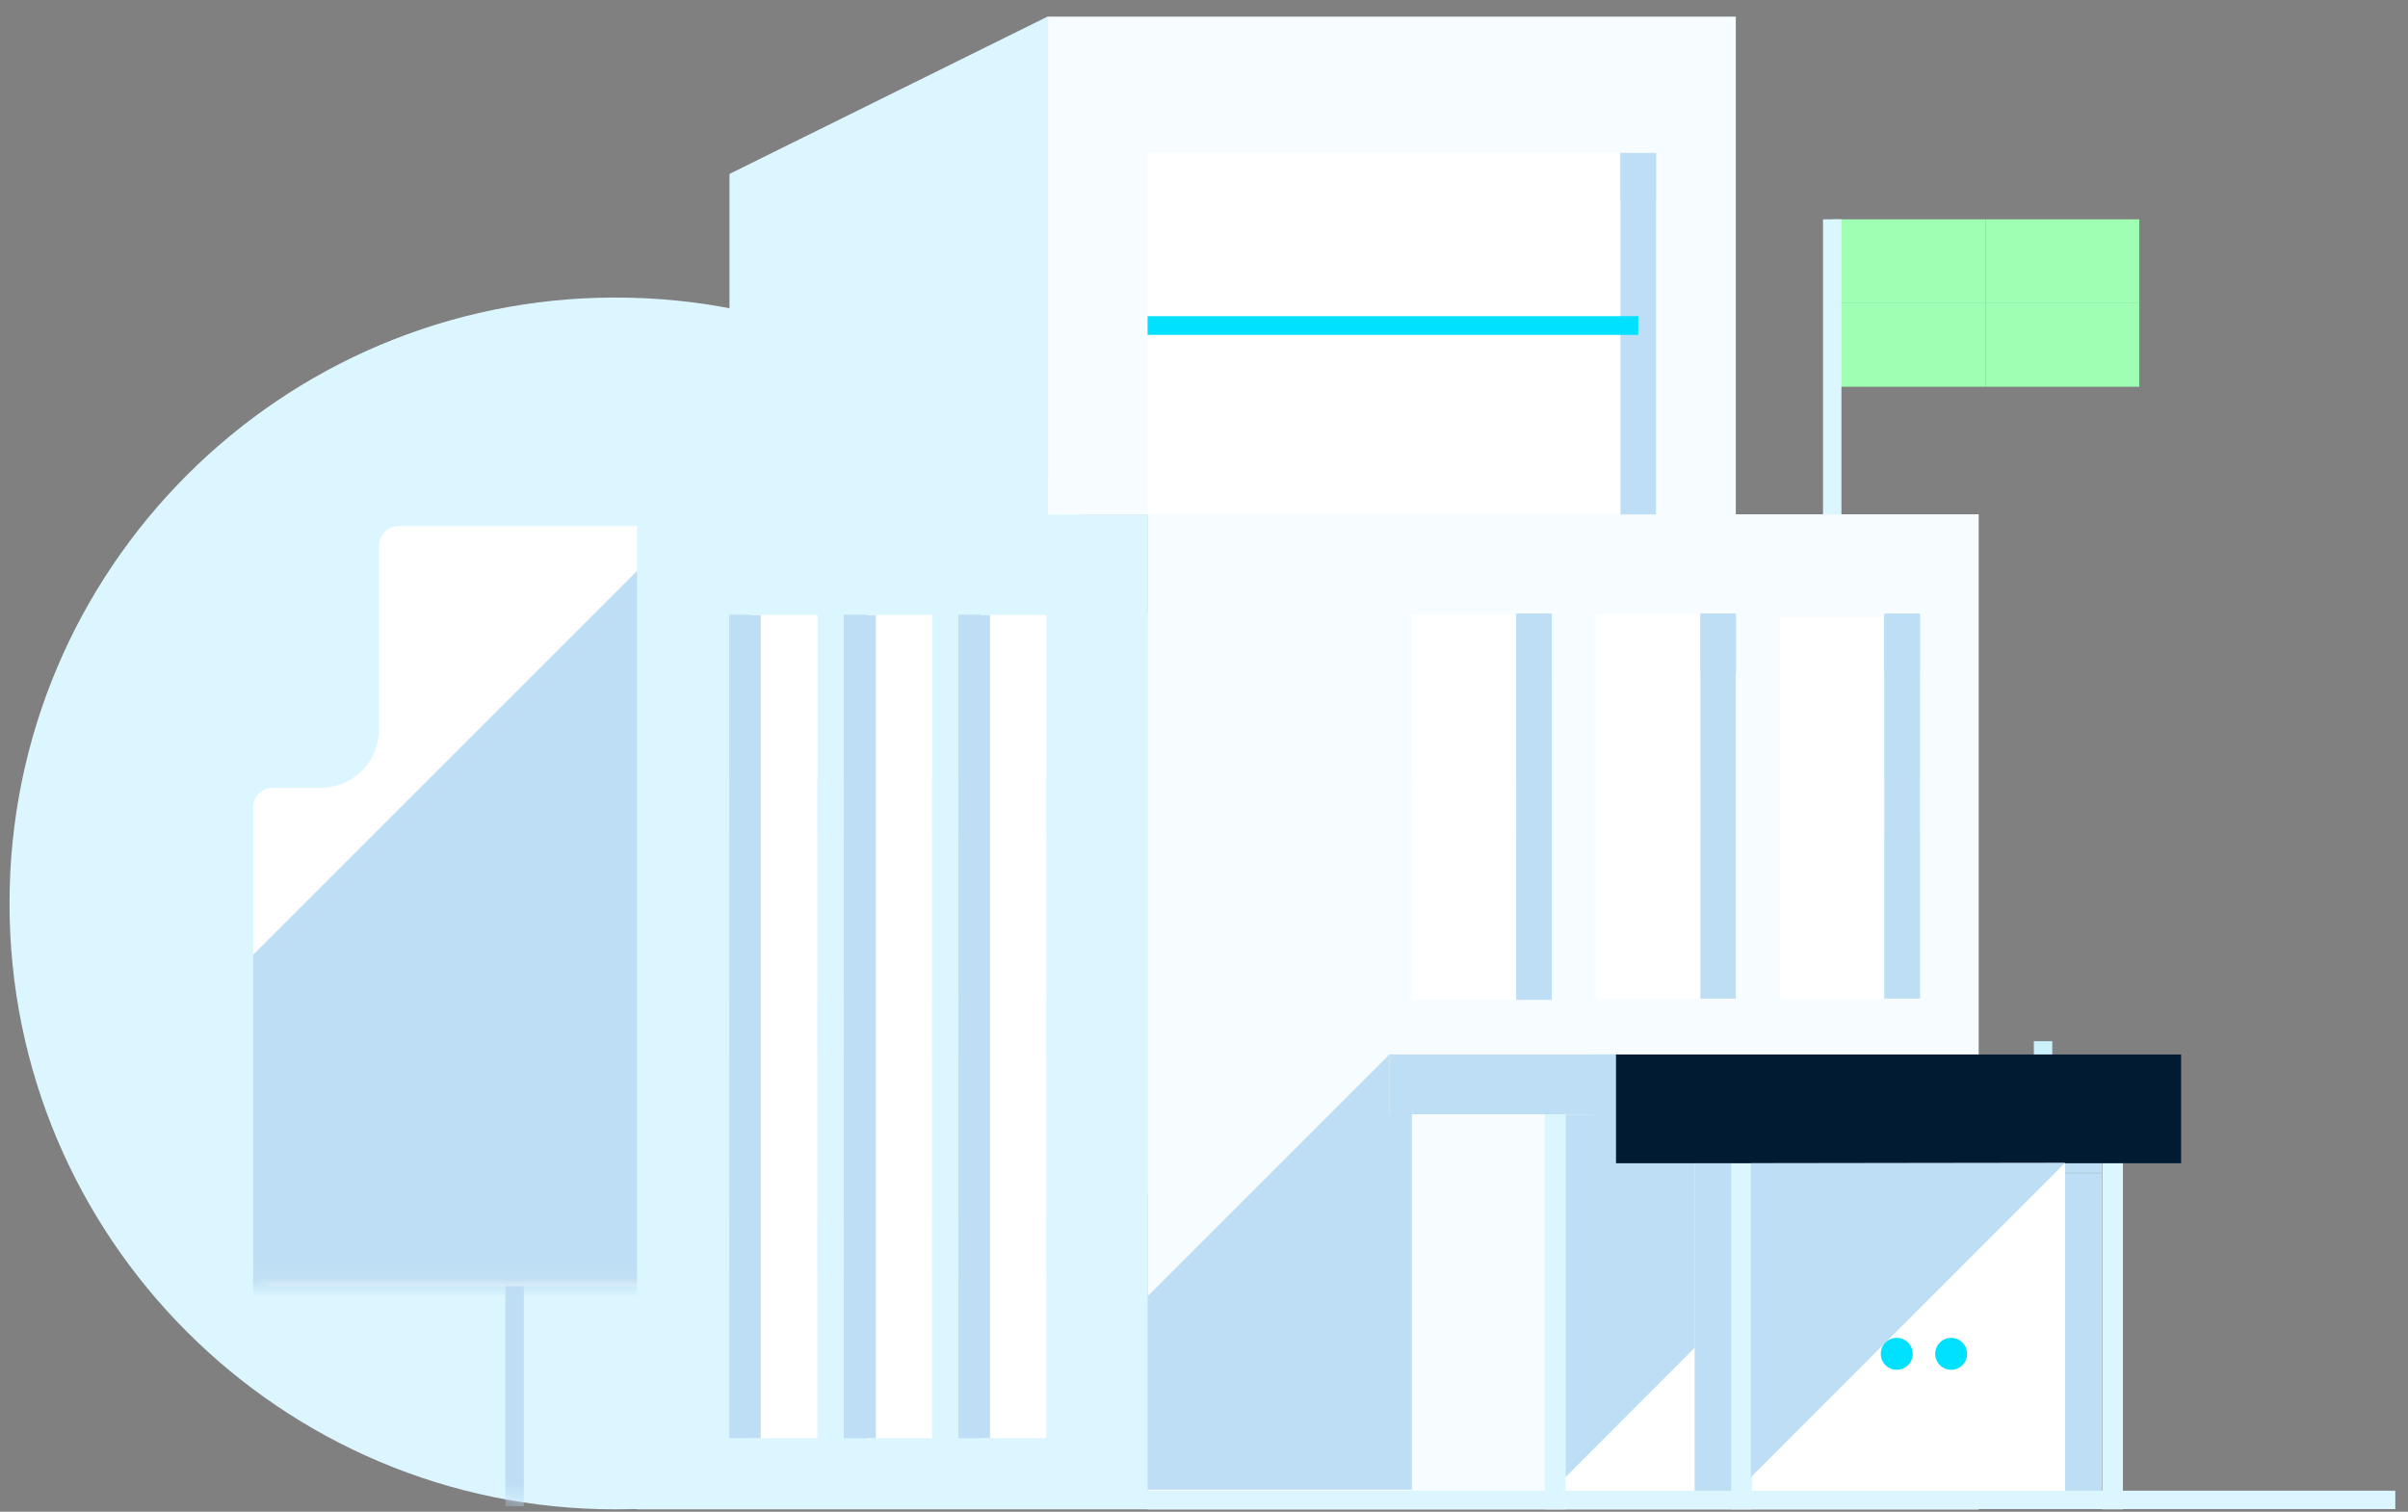 <svg width="129" height="81" viewBox="0 0 129 81" fill="none" xmlns="http://www.w3.org/2000/svg">
<rect x="0" y="0" width="129" height="81" fill="#808080" stroke="none"/>
<g id="For-Large-Corporations_180823_165502.svg" clip-path="url(#clip0_16_1597)">
<path id="Vector" d="M109.45 72.332V55.787" stroke="#CAF1FC" stroke-width="0.986" stroke-miterlimit="10"/>
<path id="Vector_2" d="M109.45 80.701V72.332" stroke="#BDDEF4" stroke-width="0.986" stroke-miterlimit="10"/>
<path id="Vector_3" d="M109.45 60.387L111.75 58.28" stroke="#CAF1FC" stroke-width="0.986" stroke-miterlimit="10"/>
<path id="Vector_4" d="M109.45 63.518L107.355 61.086" stroke="#CAF1FC" stroke-width="0.986" stroke-miterlimit="10"/>
<path id="Vector_5" d="M109.45 68.515L111.811 66.649" stroke="#CAF1FC" stroke-width="0.986" stroke-miterlimit="10"/>
<path id="Vector_6" d="M105.994 27.562H61.477V80.87H105.994V27.562Z" fill="#F6FCFF"/>
<path id="Vector_7" d="M32.974 80.87C50.904 80.87 65.439 66.335 65.439 48.406C65.439 30.477 50.904 15.942 32.974 15.942C15.045 15.942 0.51 30.477 0.51 48.406C0.51 66.335 15.045 80.87 32.974 80.87Z" fill="#DCF6FF"/>
<path id="Vector_8" d="M46.425 28.188H21.354C21.076 28.188 20.81 28.299 20.614 28.495C20.417 28.691 20.307 28.958 20.307 29.236V39.134C20.294 39.953 19.96 40.734 19.377 41.308C18.793 41.883 18.007 42.205 17.188 42.205H14.623C14.485 42.203 14.347 42.229 14.219 42.281C14.09 42.333 13.973 42.41 13.875 42.507C13.776 42.605 13.698 42.721 13.644 42.848C13.591 42.976 13.563 43.114 13.563 43.252V67.865C13.563 68.004 13.591 68.141 13.644 68.269C13.698 68.397 13.776 68.513 13.875 68.61C13.973 68.707 14.09 68.784 14.219 68.836C14.347 68.888 14.485 68.914 14.623 68.913H39.694C39.971 68.913 40.238 68.802 40.434 68.606C40.631 68.409 40.741 68.143 40.741 67.865V43.252C40.74 43.001 40.648 42.759 40.482 42.571C40.316 42.382 40.087 42.261 39.838 42.228H46.425C46.565 42.23 46.703 42.204 46.832 42.151C46.962 42.099 47.079 42.02 47.178 41.922C47.276 41.823 47.355 41.706 47.407 41.576C47.46 41.447 47.486 41.309 47.485 41.169V29.236C47.485 29.097 47.457 28.96 47.404 28.832C47.35 28.704 47.272 28.588 47.173 28.491C47.075 28.393 46.958 28.316 46.83 28.264C46.701 28.212 46.563 28.186 46.425 28.188Z" fill="white"/>
<g id="Clip path group">
<mask id="mask0_16_1597" style="mask-type:luminance" maskUnits="userSpaceOnUse" x="10" y="28" width="35" height="41">
<g id="a">
<path id="Vector_9" d="M43.475 42.205C43.614 42.206 43.753 42.18 43.882 42.127C44.011 42.074 44.129 41.996 44.228 41.898C44.326 41.799 44.404 41.681 44.457 41.552C44.51 41.423 44.536 41.284 44.534 41.145V29.236C44.534 29.097 44.507 28.96 44.453 28.832C44.4 28.704 44.322 28.588 44.223 28.491C44.125 28.393 44.008 28.316 43.879 28.264C43.751 28.212 43.613 28.186 43.475 28.188H18.404C18.125 28.188 17.858 28.298 17.659 28.494C17.461 28.69 17.348 28.957 17.345 29.236V39.134C17.338 39.953 17.008 40.735 16.425 41.311C15.843 41.886 15.056 42.208 14.238 42.205H11.673C11.534 42.203 11.397 42.229 11.268 42.281C11.14 42.333 11.023 42.41 10.924 42.507C10.826 42.605 10.748 42.721 10.694 42.848C10.641 42.976 10.613 43.114 10.613 43.252V67.865C10.613 68.004 10.641 68.141 10.694 68.269C10.748 68.397 10.826 68.513 10.924 68.61C11.023 68.707 11.14 68.784 11.268 68.836C11.397 68.888 11.534 68.914 11.673 68.913H36.743C37.021 68.913 37.288 68.802 37.484 68.606C37.681 68.409 37.791 68.143 37.791 67.865V43.252C37.791 42.974 37.681 42.708 37.484 42.511C37.288 42.315 37.021 42.205 36.743 42.205H43.475Z" fill="white"/>
</g>
</mask>
<g mask="url(#mask0_16_1597)">
<g id="Group">
<path id="Vector_10" d="M37.153 27.562L13.563 51.151V79.81H43.294H63.464L37.153 27.562Z" fill="#BDDEF4"/>
</g>
</g>
</g>
<path id="Vector_11" d="M105.994 27.562H61.477V80.87H105.994V27.562Z" fill="#F6FCFF"/>
<path id="Vector_12" d="M81.237 32.957H75.638V41.723H81.237V32.957Z" fill="white"/>
<path id="Vector_13" d="M83.152 32.957H81.249V41.723H83.152V32.957Z" fill="#DCF6FF"/>
<path id="Vector_14" d="M43.776 32.957H40.272V41.723H43.776V32.957Z" fill="#F6FCFF"/>
<path id="Vector_15" d="M40.272 32.957H39.08V41.723H40.272V32.957Z" fill="#BDDEF4"/>
<path id="Vector_16" d="M49.917 32.957H46.413V41.723H49.917V32.957Z" fill="#F6FCFF"/>
<path id="Vector_17" d="M46.425 32.957H45.233V41.723H46.425V32.957Z" fill="#BDDEF4"/>
<path id="Vector_18" d="M56.046 32.957H52.542V41.723H56.046V32.957Z" fill="#F6FCFF"/>
<path id="Vector_19" d="M52.542 32.957H51.35V41.723H52.542V32.957Z" fill="#BDDEF4"/>
<path id="Vector_20" d="M43.776 32.957H40.272V41.723H43.776V32.957Z" fill="#F6FCFF"/>
<path id="Vector_21" d="M40.272 32.957H39.08V41.723H40.272V32.957Z" fill="#BDDEF4"/>
<path id="Vector_22" d="M49.917 32.957H46.413V41.723H49.917V32.957Z" fill="#F6FCFF"/>
<path id="Vector_23" d="M46.425 32.957H45.233V41.723H46.425V32.957Z" fill="#BDDEF4"/>
<path id="Vector_24" d="M56.046 32.957H52.542V41.723H56.046V32.957Z" fill="#F6FCFF"/>
<path id="Vector_25" d="M52.542 32.957H51.35V41.723H52.542V32.957Z" fill="#BDDEF4"/>
<path id="Vector_26" d="M43.776 32.957H40.272V41.723H43.776V32.957Z" fill="#F6FCFF"/>
<path id="Vector_27" d="M40.272 32.957H39.08V41.723H40.272V32.957Z" fill="#BDDEF4"/>
<path id="Vector_28" d="M49.917 32.957H46.413V41.723H49.917V32.957Z" fill="#F6FCFF"/>
<path id="Vector_29" d="M46.425 32.957H45.233V41.723H46.425V32.957Z" fill="#BDDEF4"/>
<path id="Vector_30" d="M56.046 32.957H52.542V41.723H56.046V32.957Z" fill="#F6FCFF"/>
<path id="Vector_31" d="M52.542 32.957H51.35V41.723H52.542V32.957Z" fill="#BDDEF4"/>
<path id="Vector_32" d="M43.776 44.721H40.272V53.487H43.776V44.721Z" fill="#F6FCFF"/>
<path id="Vector_33" d="M40.272 44.721H39.08V53.487H40.272V44.721Z" fill="#BDDEF4"/>
<path id="Vector_34" d="M46.425 44.721H45.233V53.487H46.425V44.721Z" fill="#BDDEF4"/>
<path id="Vector_35" d="M56.046 44.721H52.542V53.487H56.046V44.721Z" fill="#F6FCFF"/>
<path id="Vector_36" d="M52.542 44.721H51.35V53.487H52.542V44.721Z" fill="#BDDEF4"/>
<path id="Vector_37" d="M43.776 56.51H40.272V65.276H43.776V56.51Z" fill="#F6FCFF"/>
<path id="Vector_38" d="M40.272 56.51H39.08V65.276H40.272V56.51Z" fill="#BDDEF4"/>
<path id="Vector_39" d="M49.917 56.51H46.413V65.276H49.917V56.51Z" fill="#F6FCFF"/>
<path id="Vector_40" d="M46.425 56.51H45.233V65.276H46.425V56.51Z" fill="#BDDEF4"/>
<path id="Vector_41" d="M56.046 56.51H52.542V65.276H56.046V56.51Z" fill="#F6FCFF"/>
<path id="Vector_42" d="M52.542 56.51H51.35V65.276H52.542V56.51Z" fill="#BDDEF4"/>
<path id="Vector_43" d="M43.776 68.274H40.272V77.041H43.776V68.274Z" fill="#F6FCFF"/>
<path id="Vector_44" d="M40.272 68.274H39.08V77.041H40.272V68.274Z" fill="#BDDEF4"/>
<path id="Vector_45" d="M49.917 68.274H46.413V77.041H49.917V68.274Z" fill="#F6FCFF"/>
<path id="Vector_46" d="M46.425 68.274H45.233V77.041H46.425V68.274Z" fill="#BDDEF4"/>
<path id="Vector_47" d="M56.046 68.274H52.542V77.041H56.046V68.274Z" fill="#F6FCFF"/>
<path id="Vector_48" d="M52.542 68.274H51.35V77.041H52.542V68.274Z" fill="#BDDEF4"/>
<path id="Vector_49" d="M81.237 32.957H75.638V41.723H81.237V32.957Z" fill="white"/>
<path id="Vector_50" d="M83.152 32.957H81.249V41.723H83.152V32.957Z" fill="#DCF6FF"/>
<path id="Vector_51" d="M81.237 32.957H75.638V41.723H81.237V32.957Z" fill="white"/>
<path id="Vector_52" d="M83.152 32.957H81.249V41.723H83.152V32.957Z" fill="#DCF6FF"/>
<path id="Vector_53" d="M91.099 32.957H85.5V41.723H91.099V32.957Z" fill="white"/>
<path id="Vector_54" d="M93.002 32.957H91.099V41.723H93.002V32.957Z" fill="#DCF6FF"/>
<path id="Vector_55" d="M100.949 33.053H95.35V53.499H100.949V33.053Z" fill="white"/>
<path id="Vector_56" d="M102.852 32.957H100.949V41.723H102.852V32.957Z" fill="#DCF6FF"/>
<path id="Vector_57" d="M91.099 32.872H85.5V53.319H91.099V32.872Z" fill="white"/>
<path id="Vector_58" d="M93.002 32.872H91.099V41.639H93.002V32.872Z" fill="#DCF6FF"/>
<path id="Vector_59" d="M102.852 32.957H100.949V41.651H102.852V32.957Z" fill="#DCF6FF"/>
<path id="Vector_60" d="M81.237 44.733H75.638V53.499H81.237V44.733Z" fill="white"/>
<path id="Vector_61" d="M83.152 44.733H81.249V53.499H83.152V44.733Z" fill="#DCF6FF"/>
<path id="Vector_62" d="M91.099 44.733H85.5V53.499H91.099V44.733Z" fill="white"/>
<path id="Vector_63" d="M93.002 44.733H91.099V53.499H93.002V44.733Z" fill="#DCF6FF"/>
<path id="Vector_64" d="M100.949 44.733H95.35V53.499H100.949V44.733Z" fill="white"/>
<path id="Vector_65" d="M102.852 44.733H100.949V53.499H102.852V44.733Z" fill="#DCF6FF"/>
<path id="Vector_66" d="M34.13 27.562V43.854V80.87H61.477V27.562H34.13Z" fill="#DCF6FF"/>
<path id="Vector_67" d="M81.237 32.957H75.638V41.723H81.237V32.957Z" fill="white"/>
<path id="Vector_68" d="M83.152 32.957H81.249V41.723H83.152V32.957Z" fill="#DCF6FF"/>
<path id="Vector_69" d="M43.776 32.957H40.272V41.723H43.776V32.957Z" fill="#F6FCFF"/>
<path id="Vector_70" d="M40.272 32.957H39.08V41.723H40.272V32.957Z" fill="#BDDEF4"/>
<path id="Vector_71" d="M49.917 32.957H46.413V41.723H49.917V32.957Z" fill="#F6FCFF"/>
<path id="Vector_72" d="M46.425 32.957H45.233V41.723H46.425V32.957Z" fill="#BDDEF4"/>
<path id="Vector_73" d="M56.046 32.957H52.542V41.723H56.046V32.957Z" fill="#F6FCFF"/>
<path id="Vector_74" d="M52.542 32.957H51.35V41.723H52.542V32.957Z" fill="#BDDEF4"/>
<path id="Vector_75" d="M43.776 32.957H40.272V41.723H43.776V32.957Z" fill="#F6FCFF"/>
<path id="Vector_76" d="M40.272 32.957H39.08V41.723H40.272V32.957Z" fill="#BDDEF4"/>
<path id="Vector_77" d="M49.917 32.957H46.413V41.723H49.917V32.957Z" fill="#F6FCFF"/>
<path id="Vector_78" d="M46.425 32.957H45.233V41.723H46.425V32.957Z" fill="#BDDEF4"/>
<path id="Vector_79" d="M56.046 32.957H52.542V41.723H56.046V32.957Z" fill="#F6FCFF"/>
<path id="Vector_80" d="M52.542 32.957H51.35V41.723H52.542V32.957Z" fill="#BDDEF4"/>
<path id="Vector_81" d="M46.401 32.957H45.209V77.053H46.401V32.957Z" fill="#BDDEF4"/>
<path id="Vector_82" d="M52.542 32.957H51.35V77.053H52.542V32.957Z" fill="#BDDEF4"/>
<path id="Vector_83" d="M43.776 44.721H40.272V53.487H43.776V44.721Z" fill="white"/>
<path id="Vector_84" d="M40.272 44.721H39.08V53.487H40.272V44.721Z" fill="#BDDEF4"/>
<path id="Vector_85" d="M49.917 44.721H46.413V53.487H49.917V44.721Z" fill="white"/>
<path id="Vector_86" d="M46.425 44.721H45.233V53.487H46.425V44.721Z" fill="#BDDEF4"/>
<path id="Vector_87" d="M56.046 44.721H52.542V53.487H56.046V44.721Z" fill="white"/>
<path id="Vector_88" d="M52.542 44.721H51.35V53.487H52.542V44.721Z" fill="#BDDEF4"/>
<path id="Vector_89" d="M43.776 56.51H40.272V65.276H43.776V56.51Z" fill="white"/>
<path id="Vector_90" d="M40.272 56.51H39.08V65.276H40.272V56.51Z" fill="#BDDEF4"/>
<path id="Vector_91" d="M49.917 56.51H46.413V65.276H49.917V56.51Z" fill="white"/>
<path id="Vector_92" d="M46.425 56.51H45.233V65.276H46.425V56.51Z" fill="#BDDEF4"/>
<path id="Vector_93" d="M56.046 56.51H52.542V65.276H56.046V56.51Z" fill="white"/>
<path id="Vector_94" d="M52.542 56.51H51.35V65.276H52.542V56.51Z" fill="#BDDEF4"/>
<path id="Vector_95" d="M43.776 68.274H40.272V77.041H43.776V68.274Z" fill="white"/>
<path id="Vector_96" d="M40.272 68.274H39.08V77.041H40.272V68.274Z" fill="#BDDEF4"/>
<path id="Vector_97" d="M49.917 68.274H46.413V77.041H49.917V68.274Z" fill="white"/>
<path id="Vector_98" d="M46.425 68.274H45.233V77.041H46.425V68.274Z" fill="#BDDEF4"/>
<path id="Vector_99" d="M56.046 68.274H52.542V77.041H56.046V68.274Z" fill="white"/>
<path id="Vector_100" d="M52.542 68.274H51.35V77.041H52.542V68.274Z" fill="#BDDEF4"/>
<path id="Vector_101" d="M81.237 33.053H75.638V53.572H81.237V33.053Z" fill="white"/>
<path id="Vector_102" d="M83.152 32.957H81.249V41.723H83.152V32.957Z" fill="#DCF6FF"/>
<path id="Vector_103" d="M83.152 44.733H81.249V53.499H83.152V44.733Z" fill="#DCF6FF"/>
<path id="Vector_104" d="M93.002 44.733H91.099V53.499H93.002V44.733Z" fill="#DCF6FF"/>
<path id="Vector_105" d="M102.852 44.733H100.949V53.499H102.852V44.733Z" fill="#DCF6FF"/>
<path id="Vector_106" d="M92.99 0.878H56.142V27.574H92.99V0.878Z" fill="#F6FCFF"/>
<path id="Vector_107" d="M56.142 27.562H39.08V9.319L56.142 0.878V27.562Z" fill="#DCF6FF"/>
<path id="Vector_108" d="M106.38 11.751H98.155V16.243H106.38V11.751Z" fill="#9FFFB3"/>
<path id="Vector_109" d="M106.38 16.231H98.155V20.722H106.38V16.231Z" fill="#9FFFB3"/>
<path id="Vector_110" d="M114.604 11.751H106.38V16.243H114.604V11.751Z" fill="#9FFFB3"/>
<path id="Vector_111" d="M114.604 16.231H106.38V20.722H114.604V16.231Z" fill="#9FFFB3"/>
<path id="Vector_112" d="M98.155 27.562V11.751" stroke="#DCF6FF" stroke-width="0.987" stroke-miterlimit="10"/>
<path id="Vector_113" d="M86.812 8.199H61.477V27.562H86.812V8.199Z" fill="white"/>
<path id="Vector_114" d="M88.715 8.199H86.812V27.562H88.715V8.199Z" fill="#BDDEF4"/>
<path id="Vector_115" d="M102.852 32.957H100.949V53.499H102.852V32.957Z" fill="#BDDEF4"/>
<path id="Vector_116" d="M83.128 32.872H81.225V53.572H83.128V32.872Z" fill="#BDDEF4"/>
<path id="Vector_117" d="M93.002 32.872H91.099V53.499H93.002V32.872Z" fill="#BDDEF4"/>
<path id="Vector_118" d="M95.35 31.957H92.99V53.499H95.35V31.957Z" fill="#F6FCFF"/>
<path id="Vector_119" d="M85.488 31.957H83.128V53.499H85.488V31.957Z" fill="#F6FCFF"/>
<path id="Vector_120" d="M87.764 16.941H61.477V17.941H87.764V16.941Z" fill="#00E1FF"/>
<path id="Vector_121" d="M88.715 8.199H86.812V10.74H88.715V8.199Z" fill="#BDDEF4"/>
<path id="Vector_122" d="M83.128 32.872H81.225V36.027H83.128V32.872Z" fill="#BDDEF4"/>
<path id="Vector_123" d="M93.002 32.872H91.099V36.027H93.002V32.872Z" fill="#BDDEF4"/>
<path id="Vector_124" d="M102.852 32.872H100.949V36.027H102.852V32.872Z" fill="#BDDEF4"/>
<path id="Vector_125" d="M90.786 59.701H82.754V80.858H90.786V59.701Z" fill="white"/>
<path id="Vector_126" d="M110.63 59.701H93.869V80.858H110.63V59.701Z" fill="white"/>
<path id="Vector_127" d="M83.862 59.713V79.148L90.786 72.212V59.713H83.862Z" fill="#BDDEF4"/>
<path id="Vector_128" d="M82.754 59.701H75.638V80.858H82.754V59.701Z" fill="#DCF6FF"/>
<path id="Vector_129" d="M113.171 59.701V80.87" stroke="#DCF6FF" stroke-width="1.113" stroke-miterlimit="10"/>
<path id="Vector_130" d="M93.303 59.701V80.87" stroke="#DCF6FF" stroke-width="1.113" stroke-miterlimit="10"/>
<path id="Vector_131" d="M83.308 59.701V80.87" stroke="#DCF6FF" stroke-width="1.113" stroke-miterlimit="10"/>
<path id="Vector_132" d="M112.593 59.713H110.63V62.844H112.593V59.713Z" fill="#BDDEF4"/>
<path id="Vector_133" d="M112.593 62.856H110.63V80.858H112.593V62.856Z" fill="#BDDEF4"/>
<path id="Vector_134" d="M92.749 62.326H90.786V80.858H92.749V62.326Z" fill="#BDDEF4"/>
<path id="Vector_135" d="M86.584 56.498H74.434V59.701H86.584V56.498Z" fill="#BDDEF4"/>
<path id="Vector_136" d="M82.754 59.701H75.638V80.858H82.754V59.701Z" fill="#F6FCFF"/>
<path id="Vector_137" d="M86.584 56.498H85.331V62.326H86.584V56.498Z" fill="#BDDEF4"/>
<path id="Vector_138" d="M43.776 32.957H40.272V77.053H43.776V32.957Z" fill="white"/>
<path id="Vector_139" d="M49.917 32.957H46.413V77.053H49.917V32.957Z" fill="white"/>
<path id="Vector_140" d="M56.046 32.957H52.542V77.053H56.046V32.957Z" fill="white"/>
<path id="Vector_141" d="M32.336 80.364H128.32" stroke="#DCF6FF" stroke-width="0.986" stroke-miterlimit="10"/>
<path id="Vector_142" d="M40.753 32.957H39.068V77.053H40.753V32.957Z" fill="#BDDEF4"/>
<path id="Vector_143" d="M46.919 32.957H45.233V77.053H46.919V32.957Z" fill="#BDDEF4"/>
<path id="Vector_144" d="M53.036 32.957H51.35V77.053H53.036V32.957Z" fill="#BDDEF4"/>
<path id="Vector_145" d="M114.785 56.498H105.38H86.572V62.326H105.38H114.785H116.844V56.498H114.785Z" fill="#011B33"/>
<path id="Vector_146" d="M74.434 56.498L61.489 69.442V79.81H75.638V59.701H74.434V56.498Z" fill="#BDDEF4"/>
<g id="Clip path group_2">
<mask id="mask1_16_1597" style="mask-type:luminance" maskUnits="userSpaceOnUse" x="0" y="15" width="66" height="66">
<g id="b">
<path id="Vector_147" d="M32.974 80.87C50.904 80.87 65.439 66.335 65.439 48.406C65.439 30.477 50.904 15.942 32.974 15.942C15.045 15.942 0.51 30.477 0.51 48.406C0.51 66.335 15.045 80.87 32.974 80.87Z" fill="white"/>
</g>
</mask>
<g mask="url(#mask1_16_1597)">
<g id="Group_2">
<path id="Vector_148" d="M27.568 80.701V68.913" stroke="#BDDEF4" stroke-width="0.986" stroke-miterlimit="10"/>
</g>
</g>
</g>
<path id="Vector_149" d="M110.63 62.302L93.796 79.148V62.326L110.63 62.302Z" fill="#BDDEF4"/>
<path id="Vector_150" d="M104.525 73.392C104.998 73.392 105.38 73.009 105.38 72.537C105.38 72.065 104.998 71.682 104.525 71.682C104.053 71.682 103.67 72.065 103.67 72.537C103.67 73.009 104.053 73.392 104.525 73.392Z" fill="#00E1FF"/>
<path id="Vector_151" d="M101.611 73.392C102.084 73.392 102.466 73.009 102.466 72.537C102.466 72.065 102.084 71.682 101.611 71.682C101.139 71.682 100.756 72.065 100.756 72.537C100.756 73.009 101.139 73.392 101.611 73.392Z" fill="#00E1FF"/>
</g>
<defs>
<clipPath id="clip0_16_1597">
<rect width="127.809" height="79.98" fill="white" transform="translate(0.51 0.89)"/>
</clipPath>
</defs>
</svg>
